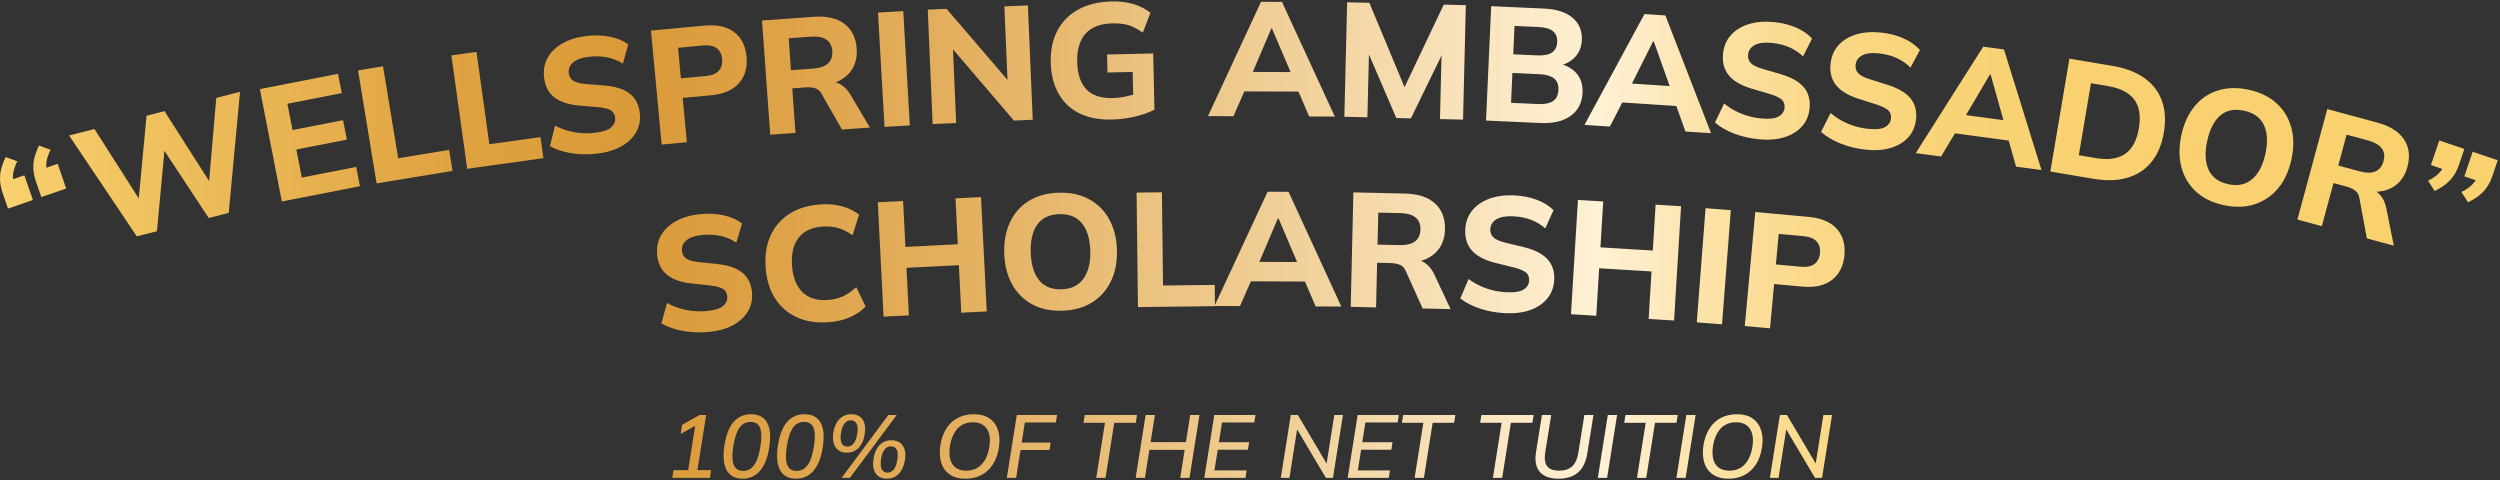 <svg width="979" height="188" viewBox="0 0 979 188" fill="none" xmlns="http://www.w3.org/2000/svg">
<rect x="0" y="0" width="979" height="188" fill="#333333" stroke="none"/>
<path d="M3.144 81.698L1.003 75.507C0.213 73.223 -0.11 70.991 0.033 68.808C0.176 66.629 0.902 64.191 2.217 61.493L6.759 63.152C5.842 65.039 5.296 66.709 5.127 68.156C4.957 69.608 5.116 71.049 5.614 72.496L2.742 70.996L9.537 68.648L12.882 78.327L3.144 81.692V81.698ZM16.189 77.192L14.048 71.002C13.258 68.717 12.935 66.486 13.078 64.302C13.221 62.124 13.947 59.686 15.262 56.988L19.804 58.647C18.887 60.534 18.341 62.203 18.172 63.656C18.002 65.108 18.161 66.55 18.659 67.997L15.786 66.497L22.582 64.149L25.926 73.827L16.184 77.192H16.189ZM53.58 92.568L27.071 53.061L36.994 50.527L56.59 81.231L53.94 81.91L57.391 45.317L64.414 43.52L84.01 74.224L81.546 74.855L84.689 38.342L93.997 35.962L89.566 83.373L81.737 85.371L63.184 57.221L64.6 56.861L61.456 90.554L53.569 92.568H53.58ZM110.37 78.904L101.773 34.897L132.363 28.924L133.836 36.476L112.549 40.632L114.558 50.93L134.345 47.066L135.834 54.682L116.047 58.546L118.194 69.534L139.481 65.378L140.955 72.931L110.365 78.904H110.37ZM147.485 71.823L140.202 27.577L149.992 25.966L155.924 61.986L175.881 58.7L177.232 66.921L147.485 71.818V71.823ZM182.957 66.104L176.766 21.694L186.593 20.326L191.634 56.484L211.665 53.691L212.815 61.944L182.952 66.104H182.957ZM233.933 60.147C230.355 60.566 226.952 60.507 223.734 59.988C220.512 59.463 217.718 58.552 215.349 57.248L217.358 49.202C218.9 50.008 220.512 50.649 222.192 51.137C223.872 51.624 225.616 51.947 227.429 52.096C229.242 52.25 231.113 52.213 233.053 51.985C236.085 51.63 238.189 50.919 239.366 49.843C240.543 48.767 241.046 47.511 240.882 46.08C240.728 44.776 240.182 43.822 239.239 43.229C238.295 42.635 236.657 42.216 234.325 41.973L226.692 41.321C222.51 40.955 219.287 39.874 217.029 38.087C214.771 36.301 213.451 33.725 213.059 30.355C212.725 27.492 213.197 24.916 214.469 22.637C215.741 20.353 217.686 18.466 220.31 16.966C222.934 15.466 226.098 14.502 229.804 14.072C232.963 13.707 235.963 13.807 238.804 14.369C241.645 14.936 244.046 15.938 246.008 17.374L243.94 24.916C242.053 23.729 240.002 22.908 237.797 22.462C235.587 22.017 233.18 21.943 230.567 22.245C227.826 22.563 225.791 23.289 224.45 24.429C223.109 25.568 222.536 26.978 222.733 28.664C222.881 29.925 223.438 30.895 224.413 31.574C225.388 32.252 227.021 32.692 229.305 32.893L236.8 33.492C241.067 33.853 244.327 34.902 246.58 36.646C248.833 38.39 250.147 40.907 250.529 44.188C250.852 46.965 250.386 49.478 249.13 51.714C247.873 53.951 245.955 55.806 243.373 57.28C240.792 58.753 237.648 59.707 233.938 60.136L233.933 60.147ZM259.095 56.622L254.928 11.979L275.765 10.034C280.79 9.567 284.713 10.42 287.538 12.609C290.363 14.793 291.969 18 292.361 22.219C292.754 26.401 291.762 29.846 289.398 32.554C287.034 35.268 283.334 36.858 278.315 37.324L267.358 38.347L268.975 55.7L259.095 56.622ZM266.638 30.688L276.327 29.782C278.691 29.559 280.403 28.87 281.469 27.704C282.529 26.544 282.974 25.007 282.794 23.109C282.619 21.212 281.898 19.797 280.642 18.869C279.385 17.941 277.573 17.592 275.209 17.809L265.519 18.715L266.638 30.683V30.688ZM301.616 52.748L298.404 8.025L318.705 6.567C323.741 6.207 327.716 7.124 330.637 9.313C333.558 11.507 335.174 14.735 335.476 19.007C335.678 21.8 335.227 24.243 334.125 26.342C333.022 28.441 331.358 30.111 329.126 31.356C326.9 32.602 324.176 33.339 320.963 33.566L321.626 32.114L324.229 31.929C326.047 31.796 327.701 32.167 329.185 33.042C330.669 33.911 331.946 35.247 333.012 37.038L340.634 49.944L329.72 50.728L321.769 36.826C321.175 35.639 320.322 34.881 319.214 34.552C318.106 34.229 316.855 34.118 315.461 34.218L310.262 34.595L311.512 52.043L301.616 52.753V52.748ZM309.747 27.482L318.44 26.856C321.022 26.671 322.951 26.003 324.229 24.848C325.506 23.692 326.068 22.081 325.919 20.009C325.771 17.936 324.981 16.431 323.555 15.493C322.124 14.555 320.121 14.178 317.545 14.364L308.852 14.989L309.747 27.487V27.482ZM346.38 49.69L343.814 4.924L353.721 4.357L356.287 49.123L346.38 49.69ZM365.218 48.577L363.31 3.779L370.683 3.467L396.343 33.376L394.626 33.45L393.306 2.502L402.519 2.11L404.427 46.907L397.054 47.22L371.457 17.305L373.111 17.236L374.431 48.184L365.218 48.577ZM435.51 46.817C430.379 46.934 426.043 46.091 422.507 44.283C418.966 42.476 416.268 39.868 414.408 36.45C412.547 33.036 411.567 29.019 411.461 24.397C411.355 19.648 412.224 15.514 414.074 11.995C415.924 8.475 418.648 5.719 422.253 3.726C425.857 1.733 430.198 0.684 435.287 0.567C438.552 0.493 441.43 0.843 443.932 1.611C446.429 2.38 448.629 3.509 450.531 4.993L447.526 12.758C446.148 11.814 444.86 11.067 443.657 10.521C442.453 9.975 441.218 9.599 439.941 9.398C438.663 9.196 437.2 9.111 435.547 9.148C430.882 9.254 427.405 10.595 425.11 13.171C422.815 15.747 421.723 19.431 421.829 24.222C421.935 28.971 423.122 32.549 425.38 34.955C427.638 37.361 431.126 38.517 435.828 38.406C437.397 38.368 439.003 38.183 440.651 37.849C442.3 37.515 443.922 37.033 445.517 36.402L443.821 40.255L443.545 28.176L433.691 28.399L433.532 21.339L451.592 20.931L452.09 42.932C449.869 44.087 447.293 45.004 444.362 45.683C441.43 46.361 438.478 46.737 435.51 46.806V46.817ZM473.043 45.471L493.816 0.705L502.022 0.737L522.72 45.651L512.67 45.614L507.306 33.127L511.176 35.877L484.524 35.782L488.478 33.063L483.024 45.508L473.038 45.471H473.043ZM497.85 11.152L489.576 30.582L487.869 28.16L507.905 28.234L506.432 30.646L498.104 11.152H497.85ZM526.447 45.715L527.539 0.891L536.248 1.103L550.978 36.455L548.942 36.407L565.374 1.813L574.02 2.025L572.928 46.849L563.895 46.631L564.638 16.177L567.182 16.24L552.515 46.356L546.79 46.218L533.544 15.424L536.216 15.487L535.474 45.942L526.441 45.725L526.447 45.715ZM581.923 47.209L583.948 2.417L604.599 3.35C609.512 3.573 613.255 4.781 615.831 6.975C618.407 9.17 619.61 12.069 619.451 15.673C619.329 18.339 618.433 20.57 616.758 22.362C615.083 24.153 612.857 25.303 610.074 25.817L610.122 24.8C613.318 25.494 615.751 26.825 617.421 28.791C619.096 30.757 619.865 33.243 619.727 36.248C619.547 40.229 617.999 43.271 615.078 45.365C612.157 47.464 608.224 48.396 603.268 48.174L581.917 47.209H581.923ZM591.724 40.266L602.399 40.748C604.853 40.859 606.761 40.478 608.118 39.603C609.47 38.729 610.196 37.277 610.286 35.247C610.382 33.169 609.788 31.648 608.521 30.678C607.249 29.708 605.383 29.167 602.929 29.056L592.254 28.574L591.724 40.266ZM592.582 21.27L601.986 21.694C604.567 21.811 606.496 21.429 607.769 20.554C609.041 19.68 609.719 18.307 609.799 16.447C609.884 14.623 609.327 13.219 608.145 12.233C606.958 11.247 605.071 10.696 602.489 10.579L593.086 10.155L592.582 21.275V21.27ZM620.474 48.91L643.972 5.512L652.161 6.048L670.045 52.154L660.017 51.497L655.437 38.702L659.131 41.686L632.538 39.943L636.652 37.473L630.439 49.557L620.474 48.905V48.91ZM647.354 16.187L637.892 35.072L636.339 32.549L656.333 33.858L654.716 36.174L647.613 16.203L647.359 16.187H647.354ZM689.207 54.577C685.613 54.264 682.295 53.532 679.247 52.372C676.199 51.211 673.644 49.759 671.583 48.004L675.166 40.526C676.517 41.623 677.964 42.577 679.512 43.393C681.06 44.209 682.703 44.872 684.447 45.386C686.191 45.9 688.036 46.239 689.976 46.409C693.018 46.674 695.223 46.398 696.591 45.577C697.958 44.761 698.706 43.632 698.833 42.195C698.944 40.886 698.6 39.847 697.794 39.073C696.988 38.3 695.467 37.563 693.23 36.858L685.884 34.69C681.86 33.492 678.919 31.786 677.069 29.586C675.219 27.381 674.44 24.593 674.731 21.212C674.98 18.339 675.956 15.912 677.662 13.934C679.364 11.952 681.654 10.495 684.521 9.551C687.389 8.608 690.686 8.3 694.402 8.618C697.571 8.894 700.487 9.594 703.158 10.717C705.83 11.841 707.977 13.304 709.609 15.106L706.068 22.076C704.457 20.533 702.612 19.32 700.54 18.434C698.467 17.555 696.119 16.998 693.501 16.77C690.755 16.532 688.613 16.834 687.071 17.682C685.528 18.53 684.686 19.797 684.537 21.482C684.426 22.749 684.781 23.814 685.603 24.673C686.424 25.531 687.93 26.289 690.129 26.947L697.354 29.04C701.462 30.248 704.446 31.934 706.302 34.091C708.157 36.254 708.941 38.983 708.655 42.275C708.411 45.063 707.452 47.426 705.771 49.366C704.091 51.306 701.838 52.737 699.013 53.665C696.188 54.592 692.917 54.889 689.196 54.571L689.207 54.577ZM730.605 58.605C727.022 58.218 723.719 57.407 720.693 56.188C717.666 54.963 715.148 53.453 713.123 51.656L716.871 44.257C718.196 45.381 719.627 46.372 721.154 47.215C722.68 48.062 724.313 48.762 726.046 49.313C727.78 49.865 729.614 50.246 731.554 50.453C734.591 50.782 736.801 50.554 738.185 49.764C739.573 48.974 740.342 47.866 740.496 46.43C740.639 45.126 740.316 44.077 739.526 43.287C738.736 42.497 737.231 41.729 735.01 40.976L727.711 38.649C723.714 37.361 720.815 35.596 719.007 33.354C717.2 31.112 716.484 28.303 716.85 24.932C717.162 22.065 718.191 19.664 719.935 17.719C721.679 15.774 724 14.364 726.889 13.484C729.778 12.604 733.075 12.366 736.785 12.768C739.944 13.113 742.849 13.876 745.494 15.058C748.139 16.24 750.254 17.751 751.85 19.584L748.16 26.475C746.581 24.895 744.768 23.645 742.717 22.717C740.66 21.789 738.328 21.185 735.715 20.899C732.974 20.602 730.822 20.857 729.264 21.673C727.705 22.484 726.831 23.735 726.651 25.42C726.513 26.687 726.847 27.757 727.647 28.632C728.447 29.506 729.942 30.302 732.126 31.006L739.303 33.259C743.385 34.558 746.332 36.307 748.139 38.506C749.947 40.706 750.673 43.451 750.318 46.737C750.016 49.52 749.003 51.863 747.286 53.766C745.563 55.668 743.284 57.052 740.437 57.916C737.591 58.779 734.315 59.007 730.605 58.61V58.605ZM750.217 59.951L776.63 18.265L784.761 19.362L799.444 66.587L789.484 65.246L785.789 52.17L789.267 55.398L762.854 51.836L767.126 49.653L760.103 61.286L750.206 59.951H750.217ZM779.275 29.146L768.541 47.336L767.163 44.713L787.019 47.389L785.249 49.589L779.529 29.178L779.275 29.146ZM802.921 67.17L810.379 22.955L827.251 25.802C832.392 26.671 836.596 28.282 839.85 30.635C843.11 32.989 845.368 35.962 846.635 39.55C847.902 43.139 848.14 47.257 847.361 51.895C846.587 56.495 845.008 60.29 842.633 63.29C840.258 66.285 837.142 68.373 833.288 69.549C829.435 70.726 824.934 70.88 819.793 70.016L802.921 67.17ZM814.063 60.794L820.588 61.896C825.523 62.728 829.387 62.188 832.18 60.274C834.974 58.361 836.776 55.016 837.582 50.252C838.393 45.444 837.788 41.686 835.774 38.983C833.755 36.28 830.283 34.51 825.348 33.678L818.823 32.575L814.063 60.799V60.794ZM854.173 53.13C855.143 48.566 856.844 44.782 859.288 41.766C861.726 38.75 864.763 36.657 868.394 35.474C872.025 34.298 876.059 34.176 880.501 35.119C884.937 36.063 888.579 37.812 891.415 40.367C894.256 42.921 896.196 46.075 897.24 49.828C898.284 53.585 898.327 57.719 897.367 62.24C896.387 66.846 894.659 70.647 892.178 73.657C889.697 76.662 886.639 78.767 883.003 79.964C879.366 81.162 875.327 81.29 870.891 80.351C866.454 79.408 862.828 77.653 860.014 75.083C857.199 72.512 855.286 69.343 854.268 65.569C853.25 61.801 853.218 57.651 854.178 53.13H854.173ZM864.318 55.287C863.358 59.808 863.549 63.544 864.896 66.497C866.242 69.449 868.818 71.33 872.635 72.141C876.366 72.936 879.478 72.263 881.974 70.127C884.466 67.991 886.194 64.663 887.153 60.142C888.123 55.578 887.911 51.842 886.517 48.921C885.123 46.001 882.536 44.14 878.762 43.34C874.946 42.529 871.829 43.176 869.406 45.285C866.984 47.395 865.288 50.728 864.323 55.292L864.318 55.287ZM899.652 85.991L911.371 42.709L931.021 48.025C935.892 49.345 939.343 51.518 941.378 54.55C943.414 57.582 943.869 61.165 942.751 65.299C942.019 68.002 940.784 70.159 939.051 71.776C937.318 73.392 935.192 74.42 932.68 74.86C930.167 75.3 927.353 75.099 924.241 74.256L925.344 73.106L927.862 73.79C929.621 74.267 931.058 75.162 932.176 76.472C933.295 77.786 934.058 79.461 934.471 81.507L937.413 96.204L926.854 93.347L923.934 77.6C923.764 76.281 923.208 75.284 922.269 74.611C921.331 73.938 920.186 73.419 918.835 73.053L913.799 71.691L909.23 88.572L899.652 85.98V85.991ZM915.66 64.827L924.072 67.106C926.568 67.779 928.609 67.785 930.199 67.117C931.784 66.449 932.849 65.113 933.395 63.105C933.936 61.101 933.692 59.416 932.653 58.059C931.614 56.702 929.849 55.684 927.353 55.011L918.941 52.732L915.665 64.827H915.66ZM953.421 74.807L950.824 70.774C952.716 69.804 954.168 68.797 955.17 67.748C956.172 66.698 956.914 65.474 957.391 64.069L958.764 66.952L951.958 64.647L955.218 55.006L965.04 58.329L962.941 64.535C962.167 66.825 961.059 68.776 959.617 70.392C958.176 72.009 956.108 73.482 953.421 74.807ZM966.498 79.228L963.9 75.194C965.798 74.224 967.245 73.217 968.247 72.168C969.249 71.118 969.991 69.894 970.468 68.49L971.841 71.373L965.035 69.067L968.295 59.426L978.117 62.749L976.018 68.956C975.244 71.246 974.136 73.196 972.694 74.813C971.252 76.429 969.185 77.903 966.498 79.228ZM277.52 129.977C273.931 130.311 270.533 130.179 267.327 129.58C264.12 128.981 261.348 128.005 259.005 126.643L261.204 118.645C262.731 119.483 264.326 120.166 265.991 120.691C267.655 121.221 269.394 121.582 271.201 121.772C273.009 121.969 274.88 121.974 276.825 121.794C279.868 121.513 281.988 120.85 283.186 119.801C284.389 118.751 284.925 117.511 284.792 116.075C284.67 114.766 284.145 113.801 283.218 113.186C282.29 112.571 280.658 112.115 278.331 111.819L270.714 110.992C266.537 110.525 263.346 109.375 261.13 107.536C258.915 105.697 257.653 103.089 257.34 99.713C257.075 96.84 257.605 94.28 258.93 92.028C260.256 89.775 262.243 87.931 264.904 86.494C267.56 85.058 270.745 84.168 274.461 83.823C277.626 83.531 280.626 83.701 283.451 84.332C286.276 84.963 288.651 86.023 290.58 87.507L288.333 94.996C286.472 93.761 284.442 92.897 282.248 92.399C280.053 91.9 277.642 91.768 275.028 92.012C272.283 92.266 270.226 92.945 268.864 94.052C267.496 95.16 266.892 96.554 267.046 98.245C267.162 99.512 267.703 100.497 268.657 101.192C269.616 101.891 271.233 102.368 273.518 102.628L280.997 103.407C285.253 103.868 288.492 104.992 290.702 106.789C292.913 108.586 294.169 111.13 294.476 114.426C294.736 117.214 294.211 119.711 292.902 121.916C291.593 124.126 289.632 125.933 287.018 127.348C284.405 128.763 281.235 129.638 277.52 129.982V129.977ZM324.446 126.177C319.665 126.521 315.498 125.864 311.931 124.205C308.369 122.546 305.544 120.06 303.456 116.748C301.367 113.435 300.159 109.428 299.819 104.732C299.48 100.036 300.111 95.913 301.706 92.356C303.302 88.8 305.745 85.943 309.032 83.796C312.323 81.65 316.357 80.404 321.133 80.06C324.218 79.837 327.064 80.07 329.662 80.754C332.264 81.438 334.506 82.546 336.404 84.067L333.855 92.091C331.798 90.708 329.874 89.764 328.072 89.256C326.269 88.747 324.271 88.572 322.071 88.731C317.884 89.033 314.767 90.496 312.726 93.13C310.686 95.764 309.827 99.384 310.155 103.996C310.484 108.607 311.852 112.078 314.248 114.416C316.649 116.753 319.94 117.771 324.128 117.469C326.328 117.31 328.284 116.854 329.99 116.091C331.697 115.333 333.473 114.119 335.312 112.46L338.98 120.039C337.321 121.772 335.249 123.177 332.778 124.248C330.303 125.318 327.52 125.965 324.435 126.182L324.446 126.177ZM346.009 123.999L343.74 79.217L353.652 78.714L354.564 96.692L375.083 95.653L374.171 77.675L384.147 77.171L386.415 121.953L376.44 122.456L375.496 103.842L354.977 104.881L355.921 123.495L346.009 123.999ZM393.264 99.194C393.126 94.529 393.884 90.448 395.543 86.939C397.197 83.436 399.651 80.68 402.905 78.671C406.155 76.668 410.045 75.597 414.583 75.465C419.12 75.332 423.069 76.169 426.43 77.977C429.79 79.784 432.425 82.392 434.327 85.795C436.23 89.197 437.248 93.204 437.386 97.826C437.524 102.533 436.745 106.635 435.043 110.144C433.342 113.653 430.871 116.419 427.622 118.444C424.373 120.469 420.482 121.55 415.945 121.682C411.408 121.815 407.469 120.967 404.13 119.138C400.785 117.31 398.177 114.681 396.29 111.257C394.409 107.833 393.396 103.815 393.264 99.194ZM403.626 98.886C403.764 103.508 404.835 107.091 406.839 109.64C408.842 112.19 411.795 113.409 415.696 113.292C419.512 113.181 422.375 111.792 424.288 109.126C426.202 106.46 427.092 102.819 426.954 98.197C426.817 93.533 425.725 89.95 423.679 87.443C421.633 84.936 418.68 83.743 414.821 83.855C410.92 83.971 408.047 85.339 406.192 87.957C404.337 90.581 403.483 94.222 403.621 98.881L403.626 98.886ZM445.623 120.251L445.088 75.417L455.01 75.3L455.445 111.808L475.672 111.564L475.773 119.896L445.623 120.257V120.251ZM475.587 119.827L496.398 75.078L504.603 75.115L525.265 120.05L515.215 120.007L509.866 107.515L513.736 110.266L487.084 110.144L491.039 107.425L485.574 119.864L475.587 119.822V119.827ZM500.421 85.53L492.131 104.955L490.424 102.533L510.46 102.623L508.987 105.034L500.675 85.535H500.421V85.53ZM528.943 120.161L529.982 75.332L550.331 75.804C555.377 75.92 559.247 77.208 561.95 79.668C564.648 82.127 565.952 85.498 565.851 89.78C565.788 92.579 565.104 94.969 563.811 96.952C562.512 98.934 560.694 100.444 558.362 101.467C556.029 102.49 553.247 102.973 550.024 102.898L550.819 101.515L553.427 101.573C555.25 101.616 556.862 102.14 558.256 103.148C559.655 104.155 560.795 105.602 561.685 107.488L568.051 121.057L557.116 120.803L550.517 106.206C550.034 104.966 549.26 104.128 548.19 103.704C547.119 103.275 545.884 103.047 544.485 103.015L539.269 102.893L538.866 120.378L528.949 120.151L528.943 120.161ZM539.438 95.785L548.153 95.987C550.739 96.045 552.722 95.563 554.105 94.535C555.483 93.507 556.199 91.954 556.247 89.876C556.294 87.798 555.653 86.224 554.323 85.153C552.992 84.083 551.031 83.521 548.444 83.457L539.73 83.256L539.438 95.78V95.785ZM589.762 122.652C586.163 122.504 582.813 121.921 579.712 120.903C576.612 119.886 573.993 118.545 571.857 116.886L575.101 109.253C576.5 110.287 577.99 111.177 579.575 111.919C581.154 112.661 582.829 113.255 584.594 113.684C586.359 114.119 588.215 114.373 590.165 114.453C593.218 114.58 595.408 114.204 596.738 113.324C598.068 112.444 598.763 111.283 598.821 109.847C598.874 108.533 598.482 107.51 597.644 106.773C596.807 106.036 595.254 105.368 592.985 104.769L585.548 102.936C581.472 101.918 578.462 100.354 576.511 98.234C574.56 96.12 573.654 93.363 573.797 89.977C573.914 87.099 574.783 84.629 576.394 82.572C578.006 80.516 580.227 78.952 583.047 77.882C585.872 76.811 589.148 76.35 592.874 76.503C596.054 76.636 598.996 77.203 601.715 78.205C604.435 79.207 606.645 80.574 608.357 82.296L605.134 89.42C603.454 87.952 601.556 86.823 599.447 86.033C597.337 85.249 594.968 84.798 592.339 84.692C589.582 84.581 587.457 84.978 585.957 85.895C584.456 86.812 583.667 88.116 583.598 89.807C583.545 91.079 583.948 92.123 584.806 92.945C585.665 93.766 587.208 94.455 589.434 95.012L596.743 96.777C600.904 97.8 603.957 99.342 605.908 101.42C607.859 103.497 608.77 106.185 608.633 109.487C608.516 112.285 607.663 114.686 606.078 116.7C604.488 118.714 602.304 120.246 599.521 121.301C596.738 122.355 593.483 122.801 589.757 122.652H589.762ZM615.189 123.045L617.919 78.29L627.826 78.894L626.729 96.862L647.237 98.112L648.334 80.145L658.299 80.754L655.569 125.509L645.604 124.9L646.739 106.301L626.231 105.05L625.096 123.649L615.195 123.045H615.189ZM664.453 126.241L667.893 81.533L677.79 82.296L674.349 127.004L664.453 126.241ZM683.255 127.661L687.368 83.012L708.204 84.931C713.229 85.392 716.929 86.961 719.304 89.627C721.679 92.293 722.67 95.738 722.283 99.962C721.896 104.144 720.295 107.345 717.47 109.577C714.645 111.808 710.722 112.693 705.697 112.227L694.741 111.22L693.14 128.573L683.26 127.661H683.255ZM695.441 103.556L705.13 104.451C707.494 104.669 709.307 104.303 710.563 103.354C711.819 102.406 712.54 100.98 712.715 99.082C712.89 97.185 712.445 95.664 711.379 94.519C710.314 93.379 708.597 92.695 706.233 92.478L696.543 91.588L695.441 103.556ZM263.272 187.14L263.759 184.103H269.484L272.415 165.6L274.196 165.669L266.553 169.93L267.109 166.368L273.915 162.526H276.534L273.11 184.103H278.484L277.997 187.14H263.261H263.272ZM290.819 187.453C287.792 187.453 285.688 186.313 284.501 184.029C283.313 181.75 283.043 178.511 283.7 174.324C284.373 170.158 285.592 167.1 287.347 165.144C289.101 163.188 291.354 162.213 294.105 162.213C297.084 162.213 299.183 163.321 300.408 165.531C301.632 167.741 301.902 170.98 301.229 175.236C300.577 179.38 299.348 182.449 297.545 184.453C295.743 186.456 293.501 187.453 290.824 187.453H290.819ZM291.026 184.416C292.748 184.416 294.169 183.674 295.287 182.179C296.406 180.69 297.233 178.257 297.768 174.881C298.118 172.575 298.208 170.715 298.049 169.294C297.885 167.874 297.455 166.84 296.756 166.188C296.056 165.536 295.102 165.213 293.893 165.213C292.149 165.213 290.729 165.944 289.632 167.413C288.54 168.881 287.723 171.287 287.188 174.637C286.817 176.916 286.716 178.781 286.891 180.223C287.066 181.665 287.501 182.725 288.2 183.398C288.9 184.071 289.844 184.41 291.031 184.41L291.026 184.416ZM311.767 187.453C308.74 187.453 306.636 186.313 305.449 184.029C304.261 181.75 303.991 178.511 304.648 174.324C305.321 170.158 306.54 167.1 308.295 165.144C310.049 163.188 312.302 162.213 315.053 162.213C318.032 162.213 320.131 163.321 321.356 165.531C322.575 167.741 322.85 170.98 322.177 175.236C321.525 179.38 320.296 182.449 318.493 184.453C316.691 186.456 314.449 187.453 311.772 187.453H311.767ZM311.974 184.416C313.696 184.416 315.117 183.674 316.235 182.179C317.354 180.69 318.181 178.257 318.716 174.881C319.066 172.575 319.156 170.715 318.997 169.294C318.833 167.874 318.403 166.84 317.704 166.188C317.004 165.536 316.05 165.213 314.841 165.213C313.097 165.213 311.677 165.944 310.58 167.413C309.488 168.881 308.671 171.287 308.136 174.637C307.765 176.916 307.664 178.781 307.839 180.223C308.014 181.665 308.449 182.725 309.148 183.398C309.848 184.071 310.792 184.41 311.974 184.41V184.416ZM331.634 177.26C329.656 177.26 328.183 176.566 327.218 175.183C326.253 173.799 325.957 171.859 326.328 169.368C326.699 167.11 327.51 165.356 328.755 164.095C330.001 162.838 331.543 162.208 333.383 162.208C335.386 162.208 336.855 162.897 337.798 164.27C338.742 165.642 339.012 167.577 338.62 170.063C338.27 172.299 337.485 174.054 336.261 175.336C335.037 176.619 333.499 177.255 331.634 177.255V177.26ZM331.734 174.886C332.757 174.886 333.605 174.467 334.284 173.63C334.957 172.792 335.434 171.525 335.715 169.824C335.969 168.033 335.874 166.713 335.418 165.86C334.962 165.012 334.226 164.588 333.203 164.588C332.179 164.588 331.374 164.996 330.722 165.812C330.07 166.628 329.603 167.884 329.328 169.58C329.047 171.372 329.132 172.707 329.572 173.577C330.012 174.451 330.738 174.886 331.734 174.886ZM332.821 187.14H329.572L347.864 162.526H351.145L332.816 187.14H332.821ZM347.345 187.453C345.341 187.453 343.867 186.758 342.908 185.375C341.954 183.992 341.673 182.052 342.07 179.561C342.441 177.303 343.242 175.548 344.461 174.287C345.68 173.031 347.212 172.4 349.051 172.4C351.055 172.4 352.539 173.094 353.504 174.478C354.469 175.861 354.755 177.79 354.357 180.255C353.986 182.492 353.186 184.246 351.967 185.529C350.742 186.811 349.205 187.447 347.339 187.447L347.345 187.453ZM347.482 185.078C348.505 185.078 349.348 184.659 350.016 183.822C350.679 182.985 351.14 181.718 351.394 180.016C351.696 178.246 351.617 176.932 351.15 176.073C350.684 175.214 349.942 174.78 348.919 174.78C347.896 174.78 347.085 175.188 346.422 176.004C345.76 176.82 345.288 178.077 345.007 179.773C344.753 181.585 344.848 182.926 345.304 183.785C345.76 184.643 346.486 185.078 347.488 185.078H347.482ZM368.255 174.329C368.674 171.748 369.464 169.554 370.63 167.746C371.796 165.944 373.291 164.572 375.114 163.628C376.943 162.685 379.005 162.213 381.311 162.213C383.85 162.213 385.912 162.764 387.507 163.872C389.103 164.98 390.211 166.522 390.841 168.499C391.472 170.476 391.573 172.745 391.154 175.305C390.756 177.886 389.972 180.08 388.795 181.887C387.619 183.689 386.124 185.073 384.311 186.027C382.493 186.981 380.426 187.458 378.099 187.458C375.586 187.458 373.524 186.907 371.918 185.799C370.312 184.696 369.199 183.154 368.584 181.172C367.969 179.195 367.858 176.911 368.25 174.329H368.255ZM371.992 174.679C371.69 176.704 371.733 178.432 372.114 179.863C372.496 181.294 373.222 182.396 374.277 183.159C375.332 183.923 376.705 184.31 378.38 184.31C380.892 184.31 382.917 183.477 384.454 181.813C385.991 180.149 386.977 177.865 387.422 174.955C387.751 172.951 387.709 171.239 387.3 169.803C386.892 168.372 386.166 167.269 385.117 166.506C384.067 165.738 382.71 165.356 381.03 165.356C378.517 165.356 376.503 166.178 374.993 167.815C373.477 169.458 372.48 171.743 371.987 174.674L371.992 174.679ZM394.265 187.14L398.177 162.526H413.957L413.47 165.425H401.321L400.101 173.317H411.45L410.994 176.216H399.646L397.902 187.145H394.271L394.265 187.14ZM429.281 187.14L432.706 165.563H424.293L424.781 162.526H445.241L444.754 165.563H436.342L432.918 187.14H429.287H429.281ZM444.717 187.14L448.629 162.526H452.259L450.584 173.137H464.408L466.083 162.526H469.714L465.802 187.14H462.172L463.915 176.179H450.091L448.348 187.14H444.717ZM471.596 187.14L475.508 162.526H491.638L491.182 165.425H478.545L477.321 173.174H489.157L488.701 176.105H476.865L475.571 184.204H488.176L487.72 187.135H471.591L471.596 187.14ZM501.555 187.14L505.467 162.526H508.26L520.097 182.529L519.365 182.354L522.508 162.526H525.895L521.984 187.14H519.227L507.354 167.137L508.085 167.312L504.942 187.14H501.555ZM527.74 187.14L531.652 162.526H547.782L547.326 165.425H534.689L533.465 173.174H545.301L544.845 176.105H533.009L531.716 184.204H544.32L543.864 187.135H527.735L527.74 187.14ZM553.962 187.14L557.386 165.563H548.974L549.462 162.526H569.922L569.435 165.563H561.023L557.604 187.14H553.973H553.962ZM584.616 187.14L588.04 165.563H579.628L580.115 162.526H600.576L600.088 165.563H591.676L588.252 187.14H584.621H584.616ZM610.308 187.453C608.145 187.453 606.337 187.076 604.896 186.318C603.454 185.56 602.436 184.416 601.843 182.879C601.249 181.341 601.127 179.433 601.477 177.154L603.814 162.526H607.445L605.108 177.186C604.737 179.561 604.975 181.341 605.823 182.529C606.671 183.716 608.283 184.31 610.657 184.31C612.751 184.31 614.416 183.753 615.651 182.635C616.886 181.516 617.697 179.693 618.094 177.154L620.432 162.526H623.994L621.619 177.361C621.269 179.667 620.617 181.564 619.663 183.053C618.709 184.543 617.453 185.651 615.894 186.371C614.336 187.092 612.47 187.453 610.308 187.453ZM625.706 187.14L629.618 162.526H633.249L629.337 187.14H625.706ZM641.035 187.14L644.459 165.563H636.047L636.535 162.526H656.995L656.508 165.563H648.096L644.671 187.14H641.04H641.035ZM656.465 187.14L660.377 162.526H664.008L660.096 187.14H656.465ZM667.077 174.329C667.496 171.748 668.286 169.554 669.452 167.746C670.618 165.944 672.113 164.572 673.936 163.628C675.759 162.685 677.827 162.213 680.132 162.213C682.671 162.213 684.733 162.764 686.329 163.872C687.924 164.98 689.032 166.522 689.663 168.499C690.294 170.476 690.394 172.745 689.976 175.305C689.578 177.886 688.794 180.08 687.617 181.887C686.44 183.689 684.945 185.073 683.133 186.027C681.32 186.981 679.247 187.458 676.92 187.458C674.408 187.458 672.346 186.907 670.74 185.799C669.134 184.696 668.021 183.154 667.406 181.172C666.791 179.195 666.679 176.911 667.072 174.329H667.077ZM670.814 174.679C670.512 176.704 670.554 178.432 670.936 179.863C671.318 181.294 672.038 182.396 673.099 183.159C674.159 183.928 675.526 184.31 677.201 184.31C679.714 184.31 681.739 183.477 683.276 181.813C684.813 180.149 685.799 177.865 686.244 174.955C686.567 172.951 686.53 171.239 686.122 169.803C685.714 168.372 684.988 167.269 683.938 166.506C682.889 165.738 681.532 165.356 679.851 165.356C677.339 165.356 675.325 166.178 673.809 167.815C672.293 169.453 671.296 171.743 670.809 174.674L670.814 174.679ZM693.087 187.14L696.999 162.526H699.792L711.629 182.529L710.897 182.354L714.04 162.526H717.427L713.516 187.14H710.759L698.891 167.137L699.623 167.312L696.479 187.14H693.092H693.087Z" fill="url(#paint0_linear_508_557)"/>
<defs>
<linearGradient id="paint0_linear_508_557" x1="0.001" y1="94.01" x2="978.117" y2="94.01" gradientUnits="userSpaceOnUse">
<stop stop-color="#F9D16F"/>
<stop offset="0.07" stop-color="#EEBE5C"/>
<stop offset="0.18" stop-color="#E0A341"/>
<stop offset="0.25" stop-color="#DB9A38"/>
<stop offset="0.3" stop-color="#DDA044"/>
<stop offset="0.4" stop-color="#E5B365"/>
<stop offset="0.52" stop-color="#F1D19B"/>
<stop offset="0.64" stop-color="#FFF1D5"/>
<stop offset="0.66" stop-color="#FEEBC4"/>
<stop offset="0.68" stop-color="#FCE3AA"/>
<stop offset="0.71" stop-color="#FBDC94"/>
<stop offset="0.74" stop-color="#FAD783"/>
<stop offset="0.78" stop-color="#F9D377"/>
<stop offset="0.84" stop-color="#F9D170"/>
<stop offset="1" stop-color="#F9D16F"/>
</linearGradient>
</defs>
</svg>
